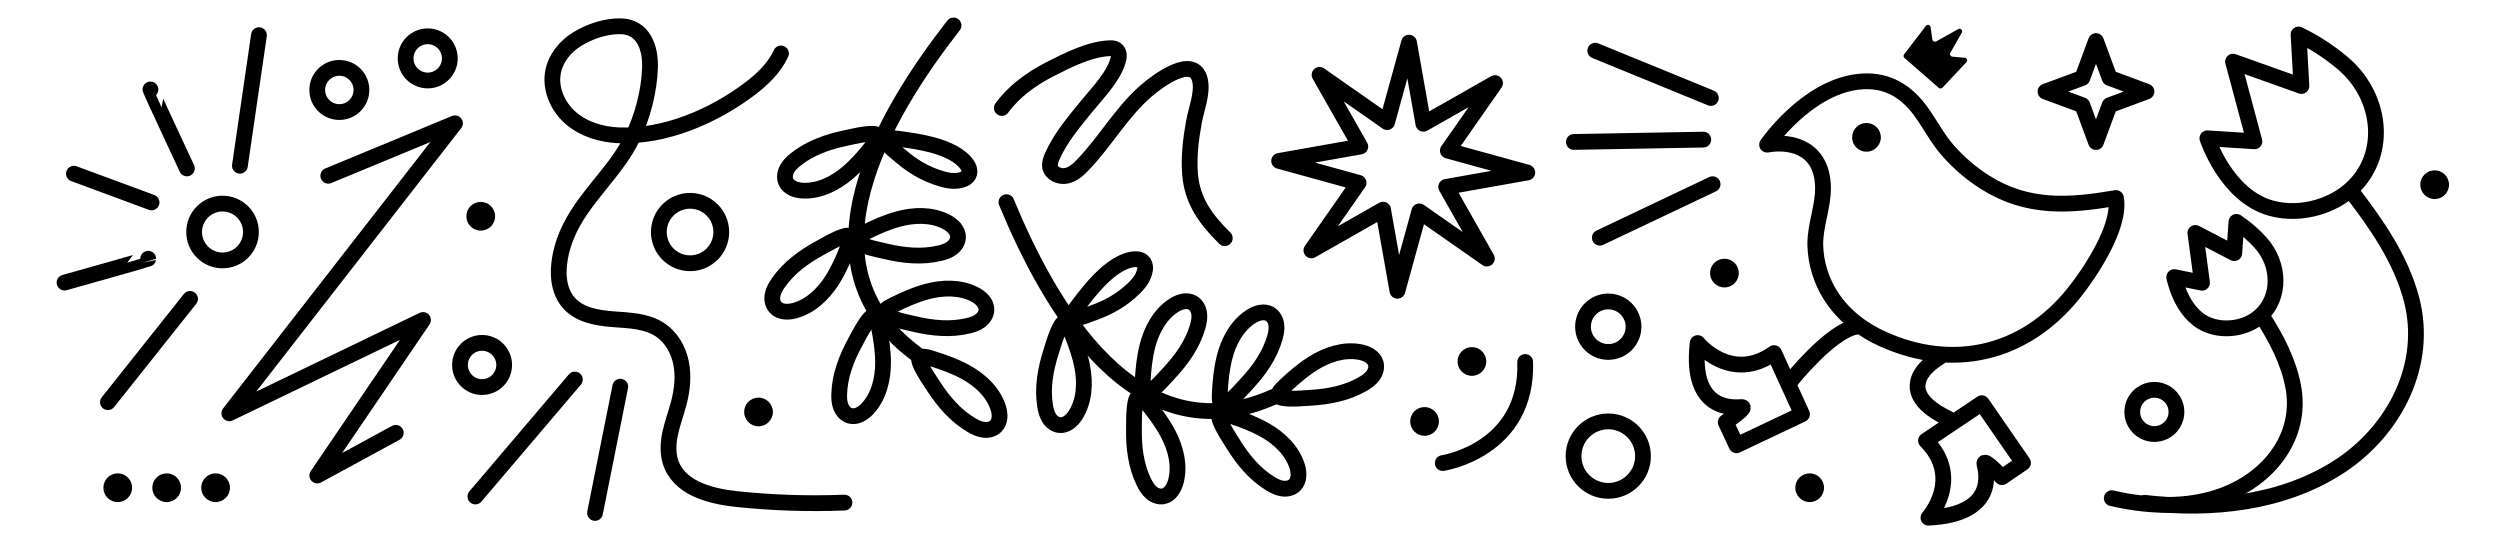 <?xml version="1.0" encoding="UTF-8"?>
<svg id="Layer_3" data-name="Layer 3" xmlns="http://www.w3.org/2000/svg" viewBox="0 0 792 172">
  <defs>
    <style>
      .cls-1 {
        fill: none;
        stroke: #000;
        stroke-linecap: round;
        stroke-linejoin: round;
        stroke-width: 5px;
      }

      .cls-2 {
        fill: #000;
        stroke-width: 0px;
      }
    </style>
  </defs>
  <circle class="cls-1" cx="509.5" cy="103.5" r="8"/>
  <circle class="cls-1" cx="107.5" cy="28.5" r="7"/>
  <circle class="cls-1" cx="135.5" cy="18.5" r="7"/>
  <circle class="cls-1" cx="509.5" cy="144.5" r="11"/>
  <path class="cls-1" d="M302.08,8.06c-21.87,28.04-50.44,75.57-11.83,104.05"/>
  <path class="cls-1" d="M305.66,117.74c4.61,2.48,8.78,6.24,10.49,11.18.7,2.04.86,4.57-.67,6.1-.97.97-2.45,1.31-3.82,1.15s-2.64-.77-3.83-1.46c-5.05-2.93-8.9-7.44-12.04-12.28-1.52-2.35-3.47-5.02-4.43-7.67s2.13-1.71,3.93-1.15c3.54,1.1,7.1,2.37,10.37,4.13Z"/>
  <path class="cls-1" d="M279.75,114.85c.01,5.23-1.31,10.69-4.84,14.54-1.46,1.59-3.61,2.93-5.68,2.31-1.32-.39-2.32-1.53-2.83-2.81s-.58-2.69-.54-4.06c.17-5.83,2.31-11.37,5.08-16.43,1.34-2.46,2.77-5.44,4.64-7.54s2.52,1.06,2.88,2.9c.72,3.64,1.29,7.37,1.3,11.09Z"/>
  <path class="cls-1" d="M263.59,88.82c-2.82,4.41-6.88,8.29-11.94,9.61-2.09.55-4.62.51-6.03-1.13-.9-1.04-1.12-2.54-.86-3.89s.96-2.58,1.74-3.71c3.3-4.81,8.09-8.31,13.16-11.08,2.46-1.34,5.27-3.08,7.98-3.84s1.54,2.26.85,4c-1.36,3.45-2.9,6.9-4.9,10.03Z"/>
  <path class="cls-1" d="M268.65,54.66c-3.97,3.4-8.99,5.94-14.21,5.74-2.16-.08-4.57-.85-5.45-2.83-.56-1.26-.33-2.76.31-3.98s1.67-2.19,2.74-3.05c4.55-3.65,10.15-5.61,15.8-6.79,2.74-.57,5.94-1.42,8.75-1.36s.82,2.61-.34,4.08c-2.3,2.91-4.78,5.76-7.6,8.18Z"/>
  <path class="cls-1" d="M293.46,92.42c5.04-1.39,10.66-1.55,15.31.85,1.92.99,3.78,2.72,3.73,4.87-.03,1.38-.87,2.64-1.97,3.47s-2.44,1.27-3.78,1.59c-5.67,1.37-11.57.76-17.19-.58-2.73-.65-5.98-1.24-8.5-2.49s.36-2.71,2.05-3.54c3.32-1.65,6.77-3.18,10.36-4.17Z"/>
  <path class="cls-1" d="M284.46,69.42c5.04-1.39,10.66-1.55,15.31.85,1.92.99,3.78,2.72,3.73,4.87-.03,1.38-.87,2.64-1.97,3.47s-2.44,1.27-3.78,1.59c-5.67,1.37-11.57.76-17.19-.58-2.73-.65-5.98-1.24-8.5-2.49s.36-2.71,2.05-3.54c3.32-1.65,6.77-3.18,10.36-4.17Z"/>
  <path class="cls-1" d="M295.33,45.91c4.79,1.27,9.2,3.39,11.15,6.45.8,1.26,1.07,2.88-.41,3.96-.95.69-2.43,1.01-3.83,1s-2.72-.31-3.96-.67c-5.26-1.53-9.37-4.16-12.77-7.05-1.65-1.4-3.75-2.98-4.84-4.62s2.09-1.25,3.94-1.01c3.65.46,7.31,1.03,10.72,1.93Z"/>
  <polygon class="cls-1" points="664.01 13.01 668.33 24.69 680 29.01 668.33 33.33 664.01 45 659.69 33.33 648.01 29.01 659.69 24.69 664.01 13.01"/>
  <polyline class="cls-1" points="125.38 137.12 100.52 150.64 134.01 101.37 72.65 130.93 144.13 39.06 104 55.68"/>
  <circle class="cls-1" cx="70.5" cy="73.5" r="9"/>
  <line class="cls-1" x1="60.21" y1="94.69" x2="34.19" y2="127.41"/>
  <line class="cls-1" x1="82.04" y1="11.14" x2="76" y2="52.51"/>
  <path class="cls-1" d="M46.95,81.97c0,.13-26.5,7.55-26.5,7.55"/>
  <path class="cls-1" d="M47.66,28.34c-.09.09,11.55,25.02,11.55,25.02"/>
  <line class="cls-1" x1="48.02" y1="64.13" x2="23.42" y2="55.03"/>
  <circle class="cls-1" cx="152.72" cy="115.62" r="7"/>
  <circle class="cls-1" cx="218.61" cy="73.51" r="9.89"/>
  <path class="cls-1" d="M318.84,64.05c13.57,32.86,40.8,81.18,84.62,61.69"/>
  <path class="cls-1" d="M415.97,115.12c4.43-2.78,9.76-4.56,14.9-3.59,2.12.4,4.4,1.51,4.97,3.59.37,1.33-.07,2.78-.89,3.89s-1.97,1.92-3.16,2.61c-5.04,2.94-10.86,4.06-16.63,4.4-2.8.16-6.08.54-8.86.06s-.43-2.7.94-3.98c2.7-2.54,5.57-5,8.72-6.97Z"/>
  <path class="cls-1" d="M400.66,136.22c4.56,2.57,8.65,6.42,10.25,11.4.66,2.05.76,4.59-.79,6.08-.99.95-2.48,1.26-3.84,1.07s-2.62-.82-3.8-1.53c-4.99-3.03-8.74-7.62-11.78-12.53-1.48-2.38-3.37-5.1-4.27-7.76s2.17-1.66,3.95-1.07c3.52,1.17,7.05,2.52,10.28,4.35Z"/>
  <path class="cls-1" d="M370.05,137.41c2.44,4.63,3.81,10.08,2.46,15.13-.56,2.09-1.84,4.27-3.96,4.69-1.35.26-2.77-.28-3.81-1.18s-1.76-2.11-2.37-3.35c-2.56-5.24-3.23-11.14-3.13-16.91.05-2.8-.08-6.11.61-8.84s2.72-.23,3.9,1.24c2.33,2.89,4.56,5.93,6.3,9.22Z"/>
  <path class="cls-1" d="M342.85,116.13c1,5.14.72,10.75-2.03,15.2-1.14,1.84-3,3.56-5.15,3.34-1.37-.14-2.57-1.07-3.3-2.23s-1.08-2.53-1.29-3.89c-.93-5.76.14-11.6,1.9-17.09.86-2.67,1.7-5.87,3.14-8.28,1.52-2.53,2.67.57,3.37,2.31,1.39,3.44,2.65,7,3.36,10.65Z"/>
  <path class="cls-1" d="M387.93,113.22c1.28-5.07,3.92-10.03,8.3-12.89,1.81-1.18,4.23-1.94,6.08-.83,1.18.71,1.87,2.06,2.04,3.43s-.1,2.75-.48,4.07c-1.61,5.61-5.06,10.44-8.99,14.66-1.91,2.05-4.03,4.59-6.37,6.16s-2.17-1.65-2.07-3.53c.2-3.7.58-7.46,1.49-11.06Z"/>
  <path class="cls-1" d="M363.49,109.68c1.28-5.07,3.92-10.03,8.3-12.89,1.81-1.18,4.23-1.94,6.08-.83,1.18.71,1.87,2.06,2.04,3.43s-.1,2.75-.48,4.07c-1.61,5.61-5.06,10.44-8.99,14.66-1.91,2.05-4.03,4.59-6.37,6.16s-2.17-1.65-2.07-3.53c.2-3.7.58-7.46,1.49-11.06Z"/>
  <path class="cls-1" d="M348.41,88.61c3.47-3.54,7.49-6.32,11.11-6.5,1.49-.08,3.03.49,3.24,2.31.14,1.16-.32,2.62-1.02,3.82s-1.61,2.21-2.53,3.11c-3.92,3.82-8.24,6.09-12.44,7.62-2.04.74-4.45,1.78-6.4,1.92s-.05-2.43,1.06-3.92c2.2-2.95,4.51-5.85,6.97-8.36Z"/>
  <path class="cls-2" d="M603.35,18.37l10.86,9.47c.34.29.85.27,1.15-.06l7.6-8.08c.48-.51.16-1.34-.53-1.4l-3.9-.35c-.6-.05-.95-.71-.65-1.24l3.62-6.36c.42-.73-.39-1.55-1.13-1.14l-6.97,3.9c-.51.29-1.15-.03-1.23-.61l-.56-3.92c-.1-.73-1.04-.97-1.48-.39l-6.91,9.03c-.27.35-.22.84.11,1.13Z"/>
  <circle class="cls-1" cx="682.5" cy="130.5" r="7"/>
  <path class="cls-1" d="M699.31,43.81l14.89.96-6.77-25.24,21.66,7.71-.91-16.31c4.99,2.38,9.84,5.55,14.13,9.19,11.22,9.51,14.24,26.32,4.69,37.56-6.4,7.53-17.92,10.94-27.54,8.27-14.29-3.96-20.16-22.14-20.16-22.14Z"/>
  <path class="cls-1" d="M688.8,87.78l8.8,1.79-2.11-15.77,12.32,6.4.7-9.91c2.79,1.84,5.44,4.14,7.72,6.69,5.96,6.64,6.48,17.03-.07,23.04-4.39,4.02-11.51,5.15-17.04,2.76-8.22-3.55-10.33-14.99-10.33-14.99Z"/>
  <path class="cls-1" d="M669,157.83c12.59,2.92,26.59,3.38,38.53-2.26,12.95-6.12,21.74-18.65,18.94-33.22-1.5-7.82-5.3-15.09-9.55-21.74"/>
  <path class="cls-1" d="M679.47,159.29c20.92,2.53,43.76.18,61.75-11.58,17.33-11.33,28.18-32.19,22.75-52.89-3.35-12.74-11.09-23.84-19.03-34.14"/>
  <polygon class="cls-1" points="418.04 23.72 430.94 46.42 405.23 50.98 430.4 57.91 415.45 79.32 438.15 66.42 442.71 92.12 449.64 66.96 471.04 81.91 458.15 59.21 483.85 54.65 458.68 47.72 473.63 26.32 450.93 39.21 446.38 13.51 439.44 38.68 418.04 23.72"/>
  <path class="cls-1" d="M559.82,45.83s12.33-18.03,28.88-19.92c7.86-.89,14.31,1.99,19.51,8.95,3.12,4.18,5.44,8.92,8.9,12.84,3.51,3.98,7.5,7.37,11.8,10.08,13.45,8.49,26.8,7.47,41.42,4.95,1.67,9.03-8.28,23.77-13.2,29.94-16.16,20.24-39.08,24.37-60.4,14.86-6.51-2.9-12.66-7.4-16.81-13.95-2.87-4.53-4.7-10.13-4.83-15.84-.14-6.34,2.56-12.15,2.43-18.53-.25-11.86-9.32-14.82-17.7-13.39Z"/>
  <path class="cls-1" d="M587.81,103.55h0c-8.02,1.56-20.15,16.68-20.15,16.68"/>
  <path class="cls-1" d="M610.94,164s11.08-12.44-.79-24.41l17.68-11.86,13.06,18.89-6.68,4.55s-6.01-6.35-5.53-4.15c.49,2.2,4.3,15.95-17.75,16.98Z"/>
  <path class="cls-1" d="M537.83,108.68s10.47,12.95,24.21,3.18l8.84,19.37-20.76,9.83-3.41-7.32s7.24-4.9,5-4.78-16.43,1.65-13.88-20.27Z"/>
  <path class="cls-1" d="M614.37,113.21c-2.77,1.75-5.93,4.28-6.71,7.63-1.36,5.81,5.33,9.72,9.64,11.83"/>
  <circle class="cls-2" cx="591.3" cy="43.51" r="4.55"/>
  <line class="cls-1" x1="539.6" y1="44.23" x2="498.6" y2="44.97"/>
  <line class="cls-1" x1="542.55" y1="58.35" x2="506.82" y2="75.31"/>
  <line class="cls-1" x1="542" y1="31.04" x2="505.39" y2="16.06"/>
  <path class="cls-1" d="M317.38,34.21c3.87-5.3,9.3-9.21,15.08-12.19s12.85-6.52,19.13-6.74c.65-.02,1.34,0,1.89.36.82.52,1.11,1.63.93,2.59-1.02,5.43-6.6,11.11-9.98,15.24-4.1,5.02-8.38,10.03-11.05,15.99-.48,1.07-.92,2.25-.7,3.41.41,2.14,3.01,3.26,5.14,2.82s3.84-2,5.34-3.57c7.13-7.46,12.24-16.73,20.12-23.49,3.27-2.81,14.97-11.71,16.89-3.18.9,4-1.23,9.28-1.94,13.22-.99,5.47-1.67,11.05-1.21,16.61.71,8.53,5.09,14.33,10.99,20.17"/>
  <path class="cls-1" d="M247.42,16.93c-2.12,4.65-5.97,8.27-10.05,11.34-11.41,8.6-26.82,15.2-41.33,14.6-5.54-.23-11.17-1.92-15.34-5.58s-6.61-9.5-5.41-14.91c.93-4.17,3.89-7.72,7.52-9.97,3.98-2.46,9.16-4.21,13.87-4.09,7.15.18,9.44,6.81,9.24,13.05-.23,7.46-2.33,15.49-5.57,22.21-5.43,11.25-15.92,19.19-20.78,30.84-1.61,3.87-2.66,8.28-2.56,12.48.08,3.26,1.03,6.59,3.18,9.04,3.39,3.85,8.95,4.81,14.06,5.19s10.55.51,14.84,3.34c3.56,2.34,5.83,6.33,6.67,10.51s.37,8.53-.7,12.65c-.86,3.29-2.09,6.49-2.78,9.82s-.8,6.91.55,10.03c3.36,7.8,13.45,9.89,20.98,10.67,11.19,1.16,22.47,1.52,33.71,1.07"/>
  <line class="cls-1" x1="196.5" y1="122.5" x2="188.5" y2="162.5"/>
  <line class="cls-1" x1="182.12" y1="120.23" x2="150.6" y2="157.29"/>
  <circle class="cls-2" cx="451.3" cy="133.51" r="4.55"/>
  <circle class="cls-2" cx="466.3" cy="114.51" r="4.55"/>
  <circle class="cls-2" cx="771.3" cy="58.51" r="4.55"/>
  <circle class="cls-2" cx="546.3" cy="86.51" r="4.55"/>
  <circle class="cls-2" cx="573.3" cy="154.51" r="4.55"/>
  <circle class="cls-2" cx="152.3" cy="68.51" r="4.55"/>
  <circle class="cls-2" cx="240.3" cy="130.51" r="4.55"/>
  <circle class="cls-2" cx="37.3" cy="154.51" r="4.55"/>
  <circle class="cls-2" cx="52.8" cy="154.51" r="4.55"/>
  <circle class="cls-2" cx="68.3" cy="154.51" r="4.55"/>
  <path class="cls-1" d="M457.07,146.7s27-4.06,26.11-32.03"/>
</svg>